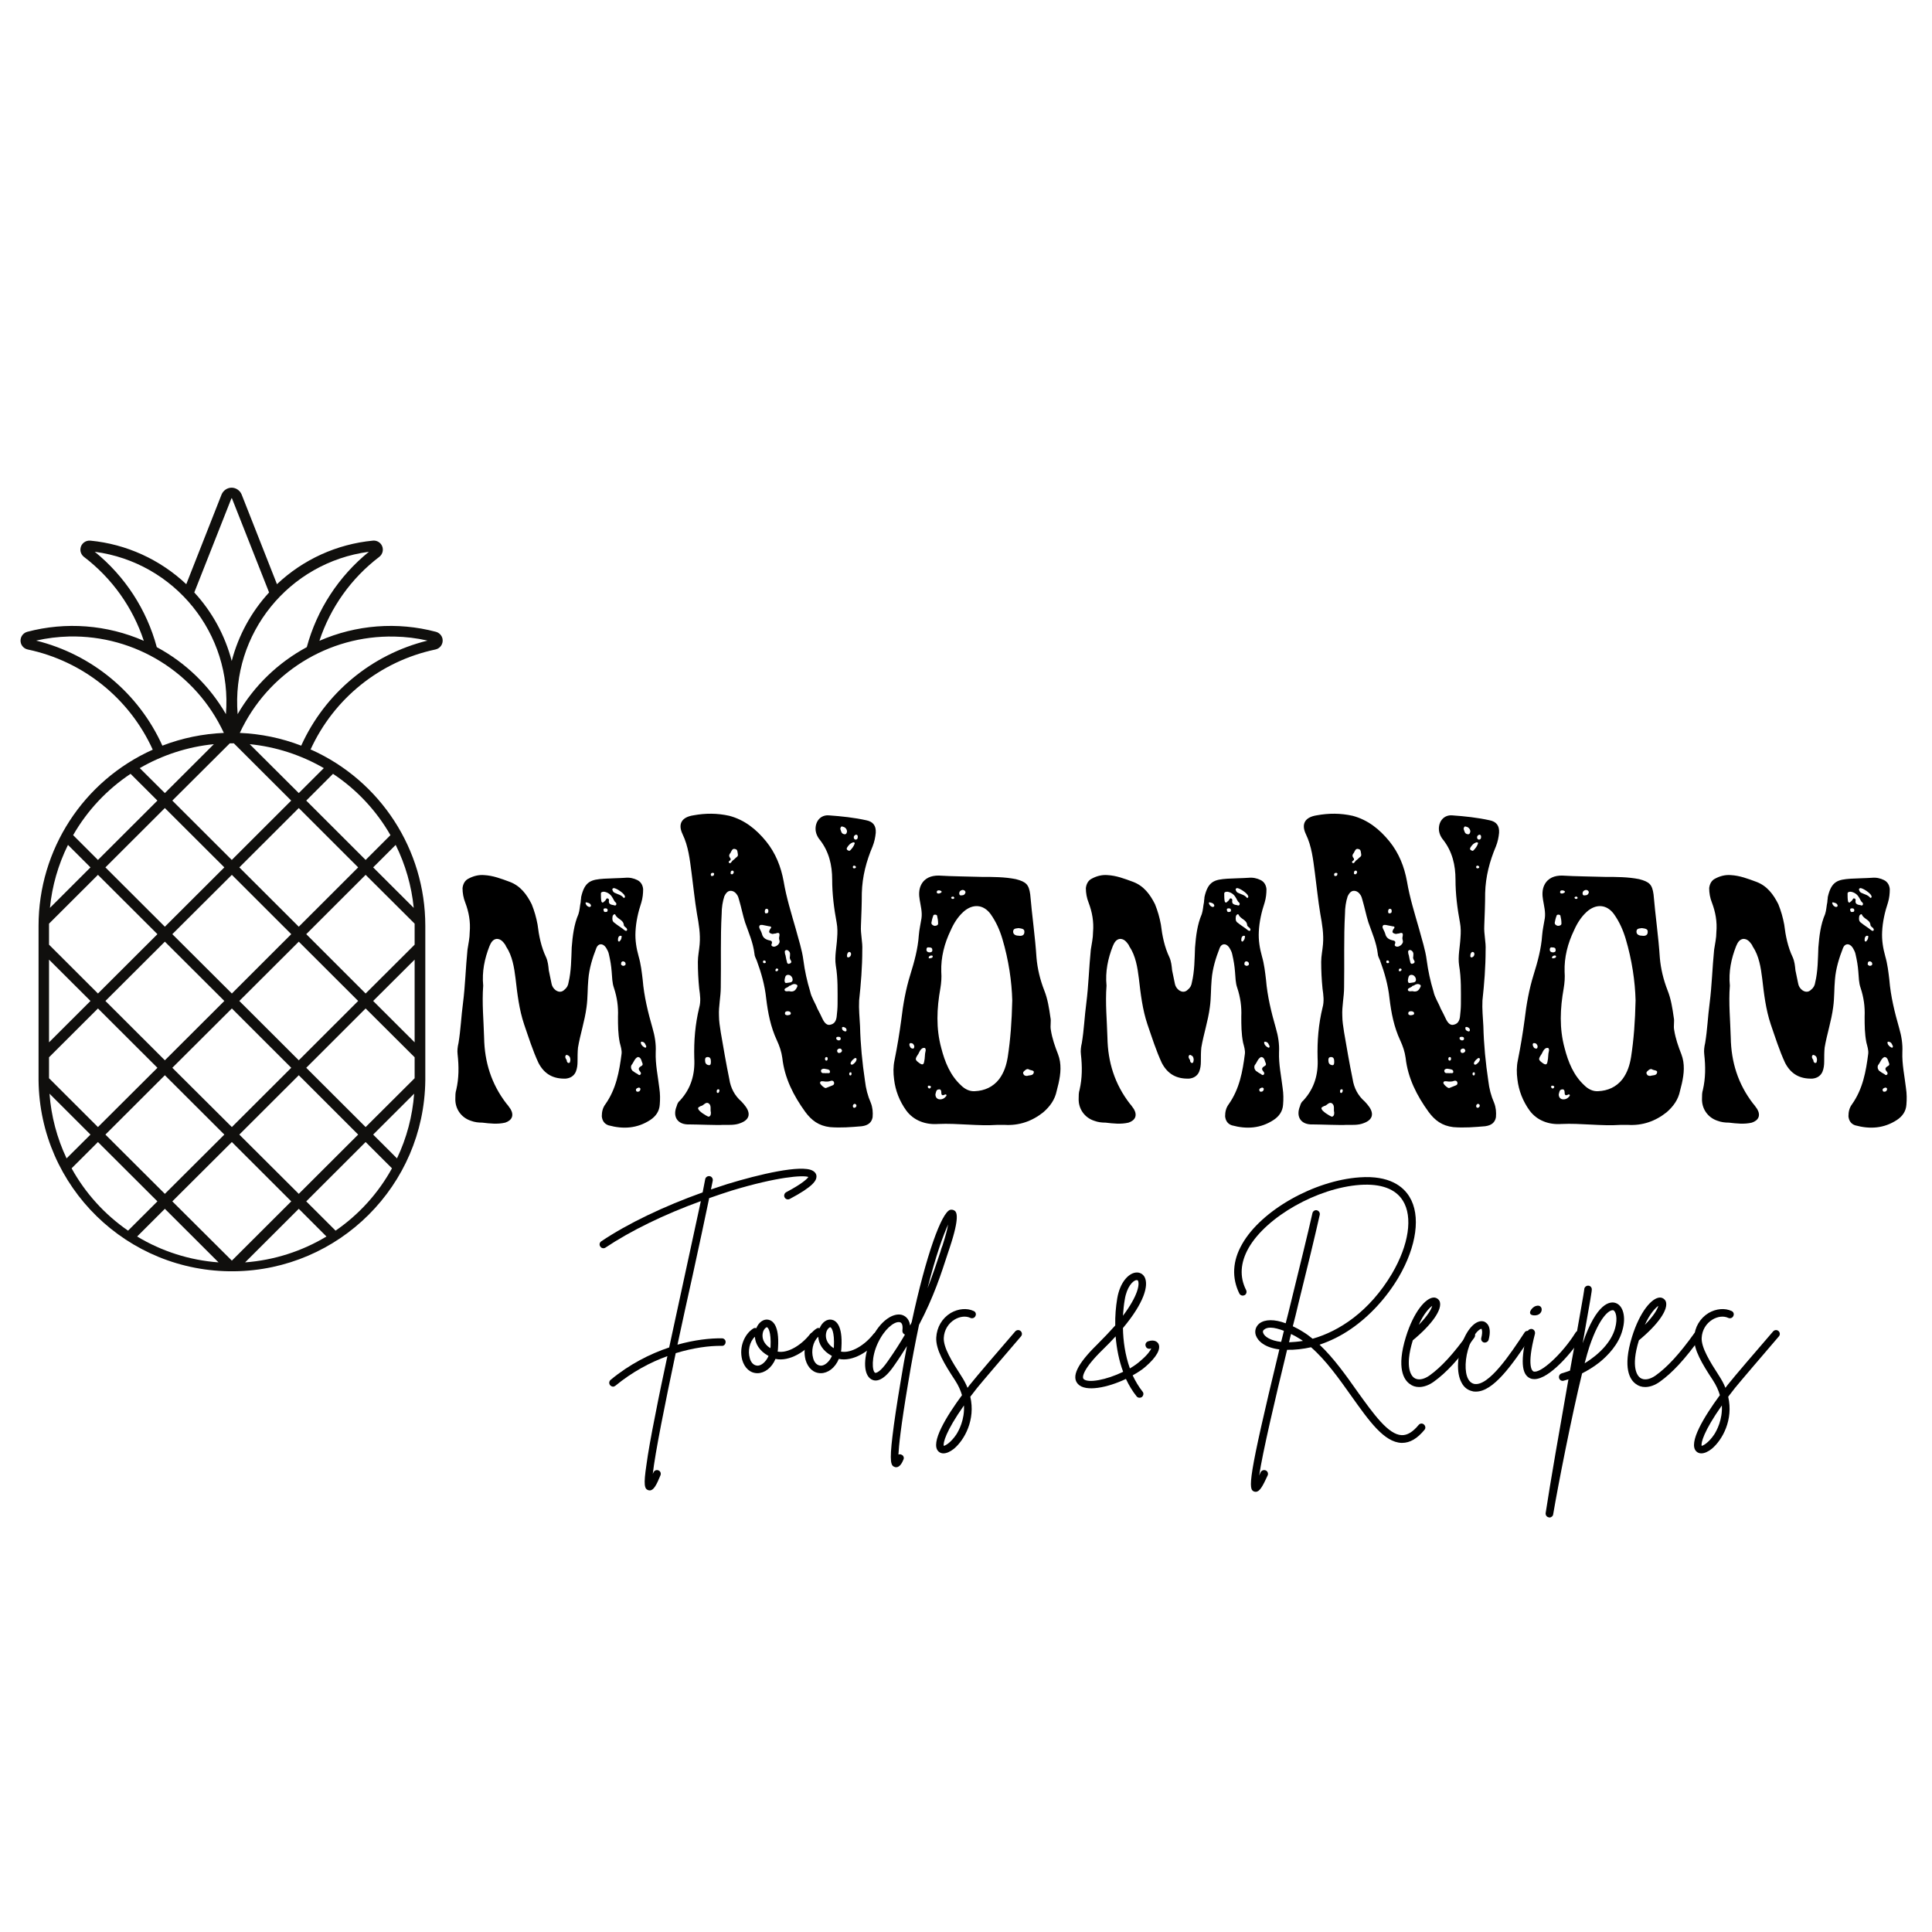 <?xml version="1.0" encoding="UTF-8"?>
<svg xmlns="http://www.w3.org/2000/svg" xmlns:xlink="http://www.w3.org/1999/xlink" width="375pt" height="375pt" viewBox="0 0 375 375" version="1.2">
<defs>
<g>
<symbol overflow="visible" id="glyph0-0">
<path style="stroke:none;" d="M 41.77 -7.238 C 41.508 -9.504 40.984 -11.859 41.07 -14.215 C 41.156 -15.781 40.895 -17.352 40.461 -18.836 C 39.586 -21.887 38.805 -25.027 38.543 -28.254 C 38.367 -29.734 38.191 -31.305 37.758 -32.785 C 37.32 -34.355 37.059 -35.926 37.145 -37.582 C 37.234 -39.5 37.668 -41.418 38.281 -43.25 C 38.543 -44.121 38.629 -44.992 38.629 -45.867 C 38.543 -46.652 38.191 -47.262 37.496 -47.609 C 36.797 -47.957 36.012 -48.133 35.141 -48.047 C 33.832 -47.957 32.438 -47.957 31.043 -47.871 C 28.602 -47.695 27.293 -47.434 26.594 -44.297 C 26.594 -43.949 26.508 -43.688 26.508 -43.336 C 26.332 -42.551 26.332 -41.77 26.07 -40.984 C 25.199 -38.977 24.938 -36.711 24.766 -34.531 C 24.676 -32.262 24.676 -29.91 24.152 -27.73 C 24.066 -27.117 23.805 -26.684 23.367 -26.332 C 22.848 -25.809 22.234 -25.809 21.625 -26.246 C 21.188 -26.594 20.926 -27.031 20.84 -27.555 C 20.664 -28.426 20.492 -29.211 20.316 -30.082 C 20.23 -30.957 20.145 -31.828 19.793 -32.613 C 18.836 -34.617 18.398 -36.797 18.137 -38.977 C 17.875 -40.371 17.527 -41.594 17.004 -42.902 C 16.043 -44.82 14.824 -46.477 12.73 -47.262 C 11.074 -47.871 9.504 -48.48 7.762 -48.57 C 6.715 -48.656 5.668 -48.395 4.707 -47.871 C 4.012 -47.523 3.664 -46.824 3.574 -46.039 C 3.574 -45.082 3.75 -44.121 4.098 -43.25 C 4.797 -41.418 5.145 -39.5 4.969 -37.496 C 4.969 -36.363 4.707 -35.227 4.535 -34.094 C 4.184 -30.605 4.098 -27.117 3.664 -23.719 C 3.312 -21.102 3.227 -18.574 2.789 -15.957 C 2.617 -15.258 2.527 -14.477 2.617 -13.777 C 2.879 -11.422 2.879 -9.156 2.355 -6.887 C 2.18 -6.367 2.18 -5.754 2.18 -5.23 C 2.094 -3.227 3.312 -1.48 5.23 -0.871 C 5.93 -0.609 6.629 -0.523 7.41 -0.523 C 8.895 -0.348 10.375 -0.176 11.859 -0.523 C 13.168 -0.961 13.602 -1.918 12.906 -3.141 C 12.645 -3.488 12.383 -3.926 12.121 -4.184 C 9.156 -8.023 7.848 -12.293 7.762 -17.004 C 7.672 -20.402 7.324 -23.719 7.586 -27.117 C 7.324 -29.82 7.848 -32.352 8.809 -34.793 C 9.07 -35.402 9.418 -36.102 10.203 -36.188 C 10.988 -36.188 11.422 -35.664 11.859 -35.055 C 11.945 -34.965 11.945 -34.793 12.035 -34.703 C 13.254 -32.875 13.602 -30.605 13.863 -28.512 C 14.215 -25.461 14.562 -22.496 15.52 -19.621 C 16.395 -17.09 17.18 -14.562 18.312 -12.121 C 19.445 -9.941 21.188 -8.98 23.629 -9.07 C 24.504 -9.156 25.199 -9.59 25.551 -10.375 C 25.809 -10.988 25.898 -11.684 25.898 -12.383 C 25.898 -13.254 25.898 -14.215 25.984 -15.086 C 26.422 -17.699 27.293 -20.23 27.641 -22.934 C 27.902 -24.766 27.816 -26.508 27.992 -28.34 C 28.164 -30.434 28.773 -32.438 29.559 -34.441 C 29.91 -35.316 30.781 -35.402 31.391 -34.531 C 31.652 -34.094 31.914 -33.66 32 -33.137 C 32.262 -32 32.438 -30.957 32.523 -29.82 C 32.613 -28.773 32.613 -27.641 32.961 -26.684 C 33.57 -24.852 33.832 -23.02 33.746 -21.102 C 33.746 -19.445 33.746 -17.789 34.094 -16.043 C 34.27 -15.348 34.531 -14.562 34.441 -13.863 C 34.008 -10.465 33.398 -7.062 31.305 -4.098 C 30.781 -3.402 30.605 -2.617 30.605 -1.742 C 30.695 -0.871 31.129 -0.262 31.914 0 C 34.793 0.785 37.496 0.609 40.023 -1.047 C 41.07 -1.742 41.77 -2.703 41.855 -4.012 C 41.941 -5.059 41.941 -6.105 41.77 -7.238 Z M 24.242 -12.121 C 23.98 -12.035 23.891 -12.293 23.805 -12.469 C 23.805 -12.555 23.805 -12.555 23.805 -12.645 C 23.629 -12.906 23.367 -13.254 23.629 -13.602 C 23.719 -13.691 23.891 -13.691 23.98 -13.602 C 24.414 -13.43 24.504 -13.078 24.504 -12.645 C 24.414 -12.469 24.504 -12.121 24.242 -12.121 Z M 28.164 -42.379 C 27.816 -42.465 27.555 -42.727 27.469 -43.074 C 27.379 -43.25 27.555 -43.336 27.73 -43.25 C 28.078 -43.164 28.426 -43.074 28.512 -42.641 C 28.512 -42.465 28.34 -42.379 28.164 -42.379 Z M 32.875 -46.039 C 33.309 -46.129 34.879 -45.082 35.055 -44.559 C 35.055 -44.559 35.055 -44.473 35.141 -44.383 C 35.055 -44.383 35.055 -44.211 35.055 -44.211 C 34.965 -44.121 34.793 -44.121 34.793 -44.211 C 34.355 -44.73 33.746 -44.82 33.223 -45.082 C 32.961 -45.168 32.785 -45.344 32.699 -45.605 C 32.613 -45.777 32.613 -45.953 32.875 -46.039 Z M 31.391 -41.418 C 31.129 -41.332 30.957 -41.508 30.957 -41.77 C 30.867 -42.027 31.043 -42.117 31.305 -42.117 C 31.566 -42.117 31.738 -42.027 31.738 -41.77 C 31.738 -41.508 31.652 -41.418 31.391 -41.418 Z M 32 -43.688 C 32 -43.859 31.914 -44.035 31.738 -44.035 C 31.566 -44.121 31.477 -43.949 31.391 -43.773 C 31.305 -43.688 31.215 -43.512 31.043 -43.426 C 30.867 -43.164 30.605 -43.164 30.52 -43.512 C 30.434 -43.949 30.434 -44.473 30.434 -44.992 C 30.434 -45.254 30.695 -45.344 31.043 -45.344 C 31.652 -45.254 32.262 -44.906 32.613 -44.297 C 32.875 -43.949 32.961 -43.512 33.309 -43.25 C 33.398 -43.164 33.484 -42.988 33.398 -42.812 C 33.309 -42.641 33.137 -42.641 32.961 -42.727 C 32.438 -42.812 31.828 -42.902 32 -43.688 Z M 34.008 -35.664 C 33.746 -35.664 33.746 -35.84 33.746 -36.012 C 33.746 -36.363 33.832 -36.711 34.18 -36.797 C 34.441 -36.797 34.531 -36.711 34.441 -36.535 C 34.441 -36.188 34.27 -35.926 34.008 -35.664 Z M 34.703 -30.957 C 34.531 -31.043 34.27 -31.129 34.355 -31.391 C 34.355 -31.738 34.531 -31.828 34.793 -31.828 C 35.055 -31.738 35.227 -31.652 35.227 -31.305 C 35.227 -31.043 34.965 -30.957 34.703 -30.957 Z M 35.488 -37.844 C 35.402 -37.668 35.227 -37.758 35.055 -37.844 C 34.441 -38.367 33.66 -38.805 33.047 -39.324 C 32.613 -39.586 32.613 -40.109 32.699 -40.547 C 32.699 -40.723 32.875 -40.895 33.047 -40.984 C 33.137 -40.984 33.223 -40.895 33.223 -40.895 C 33.57 -40.023 34.793 -39.938 34.879 -38.891 C 34.879 -38.629 35.227 -38.453 35.402 -38.281 C 35.488 -38.105 35.578 -38.02 35.488 -37.844 Z M 37.668 -6.539 C 37.406 -6.453 37.234 -6.629 37.234 -6.887 C 37.234 -7.148 37.496 -7.238 37.758 -7.324 C 37.93 -7.324 38.105 -7.238 38.105 -7.062 C 38.105 -6.801 37.93 -6.539 37.668 -6.539 Z M 38.281 -11.512 C 37.668 -11.16 37.668 -10.898 38.02 -10.465 C 38.191 -10.289 38.281 -10.027 38.105 -9.852 C 37.93 -9.68 37.758 -9.766 37.582 -9.941 C 37.234 -10.113 36.973 -10.289 36.621 -10.551 C 36.621 -10.551 36.535 -10.551 36.535 -10.637 C 36.273 -10.898 36.188 -11.336 36.363 -11.684 C 36.797 -12.207 36.973 -12.992 37.582 -13.254 C 38.02 -13.254 38.191 -12.906 38.281 -12.645 C 38.367 -12.207 38.805 -11.773 38.281 -11.512 Z M 38.977 -15.086 C 38.629 -15.258 38.281 -15.52 38.191 -15.957 C 38.105 -16.133 38.281 -16.305 38.453 -16.219 C 38.977 -16.133 39.066 -15.695 39.238 -15.348 C 39.238 -15.172 39.152 -14.996 38.977 -15.086 Z M 38.977 -15.086 "/>
</symbol>
<symbol overflow="visible" id="glyph0-1">
<path style="stroke:none;" d="M 39.5 -54.148 C 39.848 -55.023 40.023 -55.895 40.109 -56.766 C 40.199 -58.16 39.586 -58.945 38.281 -59.207 C 35.926 -59.73 33.484 -59.992 30.957 -60.168 C 29.473 -60.254 28.426 -59.121 28.426 -57.551 C 28.426 -56.766 28.773 -55.98 29.297 -55.371 C 31.043 -53.102 31.652 -50.488 31.652 -47.695 C 31.652 -44.906 32 -42.117 32.523 -39.324 C 32.699 -38.367 32.699 -37.406 32.613 -36.363 C 32.523 -34.617 32.09 -32.785 32.352 -31.043 C 32.785 -28.512 32.699 -25.984 32.699 -23.543 C 32.699 -22.758 32.613 -21.887 32.523 -21.102 C 32.438 -20.402 32.176 -19.707 31.305 -19.531 C 30.695 -19.359 30.172 -19.793 29.734 -20.754 C 29.473 -21.363 29.125 -21.973 28.773 -22.672 C 28.34 -23.805 27.641 -24.766 27.379 -25.984 C 26.77 -27.992 26.332 -29.996 26.07 -32 C 25.809 -34.094 25.113 -36.102 24.59 -38.105 C 23.719 -41.156 22.758 -44.211 22.234 -47.348 C 21.711 -50.227 20.664 -52.84 18.836 -55.109 C 16.918 -57.465 14.648 -59.293 11.684 -60.078 C 9.332 -60.602 7.062 -60.602 4.707 -60.168 C 2.441 -59.816 1.656 -58.508 2.617 -56.504 C 3.75 -54.148 4.012 -51.621 4.359 -49.004 C 4.707 -46.391 4.969 -43.688 5.406 -41.07 C 5.754 -39.152 6.105 -37.145 5.93 -35.141 C 5.844 -34.008 5.582 -32.875 5.582 -31.738 C 5.582 -29.996 5.668 -28.254 5.844 -26.508 C 6.016 -25.289 6.191 -24.066 5.844 -22.848 C 5.059 -19.621 4.797 -16.395 4.883 -13.078 C 5.059 -9.941 4.273 -7.148 2.094 -4.797 C 1.742 -4.535 1.57 -4.098 1.48 -3.75 C 0.609 -1.656 1.656 -0.086 3.926 -0.176 C 5.32 -0.176 9.68 0 10.375 -0.086 C 11.598 -0.086 12.816 0 13.863 -0.438 C 15.52 -1.047 15.871 -2.18 14.91 -3.574 C 14.648 -3.926 14.387 -4.273 14.039 -4.621 C 12.73 -5.754 11.945 -7.238 11.684 -8.98 C 11.074 -11.945 10.551 -14.996 10.027 -18.051 C 9.852 -19.184 9.68 -20.23 9.68 -21.277 C 9.59 -23.105 10.027 -24.938 10.027 -26.77 C 10.113 -31.566 9.941 -36.363 10.203 -41.07 C 10.203 -42.203 10.375 -43.426 10.727 -44.473 C 10.988 -44.992 11.336 -45.516 11.945 -45.516 C 12.555 -45.516 12.992 -45.082 13.254 -44.645 C 13.43 -44.383 13.516 -43.949 13.602 -43.688 C 14.039 -42.203 14.301 -40.809 14.738 -39.414 C 15.434 -37.406 16.305 -35.488 16.566 -33.309 C 16.566 -32.875 16.828 -32.438 17.004 -32 C 17.875 -29.648 18.574 -27.207 18.836 -24.676 C 19.184 -21.801 19.707 -19.098 20.926 -16.48 C 21.449 -15.348 21.801 -14.301 21.973 -13.078 C 22.41 -9.156 24.152 -5.754 26.422 -2.617 C 27.641 -0.961 29.035 0.086 31.215 0.348 C 33.309 0.523 35.402 0.348 37.406 0.176 C 38.715 0 39.324 -0.609 39.5 -1.57 C 39.586 -2.527 39.5 -3.488 39.152 -4.359 C 38.543 -5.754 38.191 -7.148 38.02 -8.633 C 37.496 -12.121 37.145 -15.695 37.059 -19.27 C 36.973 -20.926 36.797 -22.586 36.883 -24.242 C 37.234 -27.469 37.496 -30.781 37.496 -34.008 C 37.582 -35.578 37.145 -37.145 37.234 -38.715 C 37.32 -40.895 37.406 -42.988 37.406 -45.082 C 37.496 -48.309 38.281 -51.273 39.5 -54.148 Z M 7.848 -1.742 C 7.586 -1.57 7.41 -1.832 7.148 -1.918 C 6.715 -2.18 6.277 -2.441 5.844 -2.879 C 5.492 -3.312 5.582 -3.488 6.016 -3.664 C 6.105 -3.75 6.105 -3.75 6.191 -3.75 C 6.715 -3.836 7.062 -4.621 7.672 -4.273 C 8.285 -3.836 7.934 -3.051 8.109 -2.527 C 8.109 -2.18 8.109 -1.918 7.848 -1.742 Z M 7.672 -11.684 C 7.148 -11.773 6.977 -12.121 6.977 -12.645 C 6.977 -12.992 7.062 -13.254 7.5 -13.254 C 8.023 -13.254 8.109 -12.816 8.109 -12.383 C 8.109 -12.035 8.109 -11.598 7.672 -11.684 Z M 8.371 -48.395 C 8.195 -48.395 8.109 -48.395 8.109 -48.57 C 8.023 -48.832 8.195 -49.004 8.457 -49.004 C 8.633 -49.004 8.809 -48.918 8.719 -48.742 C 8.719 -48.57 8.633 -48.395 8.371 -48.395 Z M 9.766 -6.801 C 9.766 -6.539 9.68 -6.367 9.504 -6.277 C 9.332 -6.277 9.242 -6.367 9.242 -6.539 C 9.242 -6.715 9.242 -6.977 9.504 -6.977 C 9.68 -7.062 9.766 -6.887 9.766 -6.801 Z M 12.121 -48.742 C 11.945 -48.742 11.945 -48.832 11.945 -49.004 C 11.945 -49.266 12.035 -49.441 12.293 -49.441 C 12.469 -49.441 12.555 -49.266 12.555 -49.094 C 12.469 -48.918 12.383 -48.656 12.121 -48.742 Z M 12.992 -51.969 C 12.816 -51.797 12.555 -51.535 12.293 -51.359 C 12.121 -51.184 11.945 -50.75 11.684 -50.922 C 11.336 -51.184 11.859 -51.359 11.945 -51.535 C 11.945 -51.707 11.945 -51.797 11.859 -51.883 C 11.512 -52.32 11.684 -52.582 11.945 -52.93 C 12.121 -53.277 12.293 -53.801 12.816 -53.625 C 13.34 -53.539 13.254 -53.016 13.34 -52.668 C 13.43 -52.32 13.254 -52.145 12.992 -51.969 Z M 18.922 -42.027 C 19.184 -42.027 19.27 -41.855 19.27 -41.594 C 19.27 -41.332 19.184 -41.156 18.922 -41.156 C 18.66 -41.07 18.574 -41.246 18.574 -41.508 C 18.574 -41.77 18.66 -42.027 18.922 -42.027 Z M 18.484 -31.477 C 18.312 -31.477 18.223 -31.566 18.223 -31.738 C 18.223 -31.914 18.312 -32 18.398 -32 C 18.66 -32 18.746 -31.914 18.746 -31.738 C 18.836 -31.566 18.66 -31.477 18.484 -31.477 Z M 20.84 -29.91 C 20.664 -29.91 20.578 -29.996 20.664 -30.172 C 20.664 -30.344 20.754 -30.434 20.926 -30.434 C 21.102 -30.434 21.188 -30.344 21.188 -30.172 C 21.102 -29.996 21.016 -29.91 20.84 -29.91 Z M 20.145 -34.703 C 19.883 -34.793 19.793 -34.965 19.883 -35.141 C 20.145 -35.75 19.793 -35.84 19.359 -35.926 C 18.66 -36.102 18.223 -36.449 18.051 -37.059 C 17.961 -37.406 17.789 -37.758 17.613 -38.105 C 17.527 -38.281 17.441 -38.453 17.527 -38.715 C 17.699 -38.977 17.875 -38.891 18.137 -38.891 C 18.574 -38.805 19.008 -38.715 19.445 -38.629 C 19.793 -38.629 19.969 -38.453 19.621 -38.105 C 19.27 -37.496 19.359 -37.32 20.055 -37.145 C 20.23 -37.145 20.402 -37.234 20.664 -37.234 C 21.363 -37.496 21.539 -37.32 21.363 -36.535 C 21.277 -36.188 21.449 -35.926 21.449 -35.664 C 21.449 -35.141 20.664 -34.531 20.145 -34.703 Z M 22.672 -34.008 C 22.934 -34.094 23.195 -33.918 23.367 -33.66 C 23.543 -33.398 23.457 -33.137 23.457 -32.785 C 23.367 -32.523 23.457 -32.262 23.629 -32 C 23.805 -31.738 23.719 -31.477 23.367 -31.391 C 23.02 -31.215 22.848 -31.566 22.848 -31.828 C 22.672 -32.352 22.672 -32.875 22.496 -33.309 C 22.496 -33.57 22.324 -33.832 22.672 -34.008 Z M 23.105 -29.211 C 23.629 -29.211 23.98 -28.688 23.98 -28.254 C 23.98 -27.641 23.281 -27.73 22.848 -27.641 C 22.496 -27.555 22.41 -27.816 22.41 -28.164 C 22.496 -28.602 22.496 -29.211 23.105 -29.211 Z M 23.02 -21.363 C 22.758 -21.363 22.41 -21.449 22.496 -21.801 C 22.496 -22.062 22.758 -22.148 23.02 -22.148 C 23.281 -22.148 23.543 -22.062 23.629 -21.801 C 23.629 -21.363 23.281 -21.449 23.02 -21.363 Z M 24.852 -26.855 C 24.59 -26.332 24.328 -25.898 23.543 -25.984 C 23.195 -26.16 22.586 -25.809 22.41 -26.246 C 22.324 -26.684 23.02 -26.684 23.281 -27.031 C 23.367 -27.117 23.457 -27.117 23.543 -27.117 C 23.891 -27.379 24.328 -27.555 24.766 -27.293 C 24.938 -27.207 24.938 -27.031 24.852 -26.855 Z M 33.66 -57.988 C 34.094 -57.898 34.441 -57.637 34.531 -57.113 C 34.531 -56.766 34.355 -56.418 34.008 -56.504 C 33.398 -56.59 33.398 -57.113 33.223 -57.551 C 33.309 -57.812 33.309 -58.074 33.66 -57.988 Z M 30.52 -13.254 C 30.781 -13.254 30.781 -13.078 30.781 -12.906 C 30.781 -12.73 30.695 -12.555 30.52 -12.555 C 30.344 -12.555 30.258 -12.73 30.258 -12.906 C 30.258 -13.078 30.344 -13.254 30.52 -13.254 Z M 30.082 -10.988 C 30.52 -10.898 31.215 -10.898 31.215 -10.465 C 31.305 -9.941 30.695 -10.203 30.434 -10.113 C 30.082 -10.203 29.559 -9.941 29.473 -10.551 C 29.473 -10.898 29.82 -10.988 30.082 -10.988 Z M 31.738 -7.762 C 31.305 -7.586 30.867 -7.41 30.434 -7.238 C 30.172 -7.148 29.211 -8.023 29.297 -8.285 C 29.387 -8.633 29.648 -8.547 29.91 -8.547 C 30.434 -8.457 30.957 -8.457 31.391 -8.633 C 31.652 -8.719 31.914 -8.633 32 -8.371 C 32.09 -8.109 32 -7.848 31.738 -7.762 Z M 32.438 -16.918 C 32.438 -17.18 32.699 -17.18 32.875 -17.18 C 33.137 -17.18 33.309 -17.09 33.309 -16.828 C 33.309 -16.566 33.137 -16.48 32.875 -16.48 C 32.613 -16.566 32.438 -16.656 32.438 -16.918 Z M 32.961 -14.039 C 32.785 -14.039 32.613 -14.215 32.613 -14.477 C 32.613 -14.738 32.875 -14.91 33.137 -14.91 C 33.398 -14.91 33.484 -14.738 33.57 -14.477 C 33.484 -14.215 33.309 -14.039 32.961 -14.039 Z M 34.18 -18.223 C 33.832 -18.312 33.57 -18.484 33.57 -18.836 C 33.484 -19.008 33.66 -19.098 33.832 -19.098 C 34.18 -19.008 34.441 -18.836 34.441 -18.484 C 34.441 -18.312 34.355 -18.223 34.18 -18.223 Z M 34.531 -53.887 C 34.793 -54.324 35.141 -54.762 35.75 -54.934 C 35.926 -54.934 36.102 -54.848 36.012 -54.672 C 35.84 -54.148 35.488 -53.715 35.141 -53.363 C 35.055 -53.277 34.965 -53.277 34.965 -53.277 C 34.617 -53.363 34.355 -53.539 34.531 -53.887 Z M 36.273 -50.137 C 36.273 -49.965 36.102 -49.879 35.926 -49.879 C 35.75 -49.879 35.664 -49.965 35.664 -50.137 C 35.664 -50.312 35.75 -50.398 35.926 -50.398 C 36.102 -50.398 36.188 -50.312 36.273 -50.137 Z M 34.531 -32.875 C 34.531 -33.223 34.617 -33.484 34.879 -33.66 C 35.227 -33.66 35.316 -33.484 35.316 -33.223 C 35.316 -32.961 35.141 -32.699 34.879 -32.613 C 34.617 -32.523 34.531 -32.699 34.531 -32.875 Z M 35.227 -9.68 C 34.965 -9.68 34.965 -9.852 34.965 -10.027 C 34.965 -10.203 35.055 -10.289 35.227 -10.289 C 35.402 -10.289 35.402 -10.203 35.402 -10.027 C 35.402 -9.852 35.402 -9.766 35.227 -9.68 Z M 35.926 -3.402 C 35.75 -3.402 35.664 -3.574 35.664 -3.75 C 35.664 -4.012 35.84 -4.098 36.012 -4.184 C 36.273 -4.098 36.363 -4.012 36.363 -3.75 C 36.273 -3.574 36.188 -3.402 35.926 -3.402 Z M 36.363 -12.73 C 36.363 -12.383 35.75 -11.773 35.488 -11.773 C 35.316 -11.773 35.227 -11.859 35.227 -12.035 C 35.227 -12.383 35.926 -13.078 36.188 -13.078 C 36.363 -12.992 36.449 -12.906 36.363 -12.73 Z M 36.188 -55.457 C 36.012 -55.457 35.84 -55.633 35.84 -55.895 C 35.84 -56.156 36.012 -56.328 36.273 -56.418 C 36.535 -56.418 36.621 -56.242 36.621 -55.98 C 36.621 -55.719 36.535 -55.457 36.188 -55.457 Z M 36.188 -55.457 "/>
</symbol>
<symbol overflow="visible" id="glyph0-2">
<path style="stroke:none;" d="M 33.398 -13.777 C 32.785 -15.348 32.262 -16.828 32 -18.484 C 31.828 -19.359 32.09 -20.145 31.914 -20.926 C 31.652 -22.758 31.391 -24.504 30.695 -26.246 C 29.91 -28.254 29.387 -30.434 29.211 -32.523 C 28.949 -36.621 28.34 -40.723 27.992 -44.82 C 27.73 -46.738 27.207 -47.262 25.199 -47.785 C 23.02 -48.219 20.754 -48.219 18.574 -48.219 C 15.781 -48.309 12.992 -48.309 10.203 -48.48 C 8.809 -48.48 7.5 -48.047 6.801 -46.652 C 6.367 -45.777 6.367 -44.73 6.539 -43.773 C 6.715 -42.641 7.062 -41.418 6.887 -40.199 C 6.715 -39.066 6.453 -38.02 6.367 -36.883 C 6.191 -34.27 5.492 -31.738 4.707 -29.211 C 3.836 -26.422 3.312 -23.457 2.965 -20.492 C 2.617 -17.875 2.18 -15.258 1.656 -12.645 C 1.395 -11.422 1.395 -10.203 1.57 -8.895 C 1.832 -6.715 2.617 -4.707 3.926 -2.879 C 5.406 -0.871 7.762 -0.086 10.113 -0.262 C 13.953 -0.438 17.789 0.176 21.625 -0.086 C 22.062 -0.086 22.496 -0.086 23.02 -0.086 C 25.809 0.086 28.34 -0.785 30.52 -2.527 C 31.828 -3.664 32.785 -4.969 33.137 -6.715 C 33.223 -7.148 33.398 -7.672 33.484 -8.109 C 33.918 -10.027 34.094 -11.945 33.398 -13.777 Z M 14.824 -45.691 C 15.086 -45.691 15.348 -45.605 15.434 -45.254 C 15.348 -44.82 15.086 -44.645 14.738 -44.645 C 14.387 -44.559 14.215 -44.73 14.215 -44.992 C 14.215 -45.43 14.477 -45.605 14.824 -45.691 Z M 12.906 -44.383 C 13.078 -44.473 13.168 -44.297 13.254 -44.211 C 13.254 -44.035 13.168 -43.949 12.992 -43.949 C 12.816 -43.949 12.73 -43.949 12.645 -44.211 C 12.645 -44.297 12.816 -44.383 12.906 -44.383 Z M 10.289 -45.605 C 10.465 -45.605 10.727 -45.516 10.812 -45.344 C 10.727 -45.082 10.465 -45.082 10.289 -44.992 C 10.113 -44.992 9.852 -44.992 9.852 -45.254 C 9.852 -45.605 10.113 -45.605 10.289 -45.605 Z M 5.145 -14.91 C 4.797 -14.91 4.621 -15.258 4.535 -15.609 C 4.535 -15.871 4.621 -15.957 4.797 -15.957 C 5.23 -15.957 5.406 -15.695 5.492 -15.348 C 5.492 -15.086 5.406 -14.824 5.145 -14.91 Z M 7.672 -14.387 C 7.5 -13.777 7.586 -13.078 7.41 -12.383 C 7.324 -11.773 7.062 -11.684 6.539 -12.035 C 5.582 -12.73 5.582 -12.816 6.277 -13.863 C 6.453 -14.215 6.629 -14.648 6.977 -14.91 C 7.148 -14.996 7.324 -15.086 7.586 -14.996 C 7.672 -14.824 7.762 -14.648 7.672 -14.387 Z M 7.848 -34.094 C 7.848 -34.441 8.023 -34.617 8.371 -34.531 C 8.719 -34.531 8.98 -34.441 8.98 -34.094 C 9.07 -33.66 8.719 -33.57 8.457 -33.57 C 8.109 -33.57 7.848 -33.746 7.848 -34.094 Z M 8.371 -7.148 C 8.195 -7.238 8.109 -7.324 8.109 -7.5 C 8.109 -7.672 8.285 -7.762 8.457 -7.672 C 8.633 -7.672 8.719 -7.586 8.719 -7.41 C 8.633 -7.238 8.547 -7.148 8.371 -7.148 Z M 8.547 -32.438 C 8.457 -32.352 8.285 -32.438 8.285 -32.523 C 8.285 -32.875 8.547 -32.875 8.719 -32.961 C 8.895 -32.961 9.07 -32.961 9.07 -32.785 C 9.07 -32.523 8.809 -32.438 8.547 -32.438 Z M 8.809 -39.324 C 8.895 -39.762 8.98 -40.199 9.156 -40.633 C 9.156 -40.809 9.332 -40.895 9.504 -40.895 C 9.766 -40.895 9.941 -40.809 9.941 -40.547 C 10.027 -40.199 10.113 -39.762 10.113 -39.152 C 10.113 -38.891 9.852 -38.715 9.418 -38.715 C 9.07 -38.805 8.809 -38.977 8.809 -39.324 Z M 11.684 -5.668 C 11.336 -5.23 10.898 -4.969 10.289 -5.059 C 9.852 -5.145 9.59 -5.492 9.59 -6.016 C 9.68 -6.277 9.68 -6.539 9.852 -6.801 C 10.027 -6.977 10.203 -6.977 10.465 -6.977 C 10.637 -6.887 10.727 -6.715 10.727 -6.453 C 10.727 -6.016 10.812 -5.668 11.336 -5.93 C 11.598 -6.105 11.859 -5.93 11.684 -5.668 Z M 23.629 -13.254 C 23.367 -11.684 22.934 -10.289 21.973 -8.98 C 20.754 -7.41 19.098 -6.715 17.266 -6.629 C 16.219 -6.539 15.258 -7.062 14.562 -7.762 C 12.469 -9.68 11.422 -12.293 10.727 -14.996 C 9.68 -18.836 9.852 -22.672 10.551 -26.594 C 10.727 -27.641 10.812 -28.688 10.727 -29.82 C 10.637 -32.613 11.336 -35.316 12.555 -37.844 C 13.168 -39.238 13.953 -40.461 14.996 -41.418 C 16.828 -43.074 18.922 -42.902 20.316 -40.984 C 21.363 -39.5 22.062 -37.93 22.586 -36.188 C 23.805 -32.09 24.414 -27.902 24.504 -24.242 C 24.414 -20.145 24.152 -16.656 23.629 -13.254 Z M 25.809 -36.797 C 25.289 -36.797 24.676 -36.973 24.676 -37.582 C 24.676 -38.281 25.289 -38.191 25.723 -38.281 C 26.246 -38.191 26.945 -38.191 26.855 -37.496 C 26.855 -36.883 26.332 -36.711 25.809 -36.797 Z M 27.379 -9.59 C 27.031 -9.59 26.77 -9.68 26.684 -9.941 C 26.508 -10.203 26.684 -10.465 26.945 -10.637 C 27.117 -10.812 27.379 -10.988 27.641 -10.898 C 27.992 -10.637 28.773 -10.727 28.688 -10.289 C 28.602 -9.59 27.816 -9.766 27.379 -9.59 Z M 27.379 -9.59 "/>
</symbol>
<symbol overflow="visible" id="glyph1-0">
<path style="stroke:none;" d="M 43.234 -39.93 C 41.043 -41.121 32.938 -39.238 26.672 -37.316 C 25.594 -36.973 24.559 -36.625 23.52 -36.277 C 23.637 -36.895 23.75 -37.469 23.867 -37.969 C 23.941 -38.395 23.672 -38.777 23.289 -38.855 C 22.867 -38.93 22.48 -38.66 22.406 -38.277 C 22.25 -37.508 22.098 -36.664 21.906 -35.703 C 14.375 -33.012 7.379 -29.668 2.23 -26.211 C 1.883 -25.98 1.805 -25.52 2.035 -25.211 C 2.152 -24.98 2.422 -24.863 2.652 -24.863 C 2.766 -24.863 2.922 -24.902 3.035 -24.98 C 7.918 -28.246 14.449 -31.438 21.559 -34.012 C 20.754 -30.246 19.676 -25.363 18.523 -19.984 C 17.523 -15.371 16.449 -10.414 15.41 -5.609 C 11.645 -4.344 7.688 -2.344 4.035 0.691 C 3.727 0.961 3.688 1.422 3.957 1.73 C 4.113 1.883 4.305 2 4.535 2 C 4.688 2 4.844 1.922 4.996 1.805 C 8.223 -0.844 11.723 -2.73 15.066 -3.922 C 14.219 0.039 13.414 3.844 12.758 7.262 C 11.875 11.645 11.301 14.91 10.992 17.219 C 10.414 21.059 10.605 21.867 11.375 22.098 C 11.453 22.137 11.566 22.137 11.645 22.137 C 12.375 22.137 12.914 21.176 13.719 19.215 C 13.875 18.832 13.719 18.41 13.336 18.254 C 12.953 18.102 12.527 18.254 12.375 18.641 C 12.297 18.754 12.258 18.871 12.223 18.984 C 12.684 14.836 14.605 5.305 16.68 -4.496 C 20.062 -5.535 23.211 -5.957 25.633 -5.918 C 26.02 -5.879 26.363 -6.227 26.363 -6.648 C 26.402 -7.031 26.055 -7.379 25.672 -7.379 C 23.328 -7.418 20.293 -7.07 17.023 -6.148 C 18.023 -10.836 19.062 -15.527 19.984 -19.676 C 21.254 -25.48 22.367 -30.707 23.176 -34.59 C 24.598 -35.086 26.055 -35.586 27.516 -36.047 C 36.395 -38.738 41.391 -39.086 42.43 -38.699 C 42.234 -38.395 41.391 -37.469 38.125 -35.742 C 37.777 -35.551 37.625 -35.086 37.816 -34.742 C 38.008 -34.359 38.469 -34.242 38.816 -34.434 C 43.391 -36.855 44.004 -38.008 44.004 -38.816 C 44.004 -39.086 43.887 -39.586 43.234 -39.93 Z M 43.234 -39.93 "/>
</symbol>
<symbol overflow="visible" id="glyph1-1">
<path style="stroke:none;" d="M 13.914 -8.34 C 13.566 -8.609 13.105 -8.531 12.875 -8.223 C 11.262 -6.148 8.609 -4.418 6.57 -4.805 C 6.609 -5.074 6.648 -5.344 6.648 -5.609 C 6.918 -9.953 5.574 -10.836 4.766 -10.992 C 3.844 -11.184 2.883 -10.492 2.422 -9.34 C 2.23 -9.414 2 -9.414 1.805 -9.262 C 0.27 -8.301 -1 -5.84 -0.309 -3.191 C 0.152 -1.613 1.23 -0.613 2.652 -0.613 C 3.996 -0.613 5.418 -1.613 6.148 -3.383 C 8.84 -2.805 12.066 -4.805 14.027 -7.301 C 14.297 -7.648 14.219 -8.109 13.914 -8.34 Z M 2.691 -2.074 C 2.652 -2.074 2.652 -2.074 2.652 -2.074 C 1.691 -2.113 1.27 -3.035 1.152 -3.574 C 0.77 -4.879 1.074 -6.688 2.152 -7.688 C 2.23 -6.379 2.961 -4.957 4.805 -3.957 C 4.266 -2.73 3.344 -2.074 2.691 -2.074 Z M 5.188 -5.688 C 5.148 -5.609 5.148 -5.535 5.148 -5.457 C 3.688 -6.418 3.457 -7.648 3.727 -8.609 C 3.922 -9.223 4.305 -9.531 4.496 -9.531 C 4.688 -9.492 5.344 -8.762 5.188 -5.688 Z M 5.188 -5.688 "/>
</symbol>
<symbol overflow="visible" id="glyph1-2">
<path style="stroke:none;" d="M 16.41 -32.09 C 16.141 -32.32 15.797 -32.398 15.449 -32.32 C 13.797 -31.781 10.836 -23.75 7.992 -10.531 C 7.918 -10.301 7.801 -10.109 7.688 -9.875 C 7.492 -11.375 6.496 -11.797 6.148 -11.914 C 4.496 -12.414 1.883 -10.914 0.078 -7.07 C -1.309 -4.188 -1.574 -0.422 0.152 0.578 C 1 1.074 2.461 1 4.574 -2.074 C 5.496 -3.383 6.305 -4.648 7.07 -5.879 C 6.648 -3.688 6.227 -1.383 5.84 1.039 C 5.113 5.344 4.574 8.953 4.266 11.566 C 3.652 16.68 3.957 17.371 4.727 17.602 C 4.805 17.641 4.918 17.641 4.996 17.641 C 5.688 17.641 6.148 16.758 6.379 16.18 C 6.57 15.832 6.418 15.371 6.035 15.219 C 5.84 15.105 5.609 15.105 5.418 15.18 C 5.496 13.527 5.879 9.762 7.301 1.309 C 7.992 -2.922 8.723 -6.688 9.414 -9.992 C 12.297 -15.449 13.758 -20.062 14.949 -23.711 C 15.105 -24.172 15.258 -24.598 15.371 -24.98 C 17.41 -31.09 16.641 -31.82 16.41 -32.09 Z M 3.344 -2.922 C 1.883 -0.809 1.074 -0.613 0.883 -0.691 C 0.309 -1.039 0.117 -3.688 1.422 -6.457 C 2.73 -9.223 4.496 -10.531 5.457 -10.531 C 5.574 -10.531 5.648 -10.531 5.727 -10.492 C 6.34 -10.34 6.227 -9.223 6.188 -8.918 C 6.148 -8.57 6.34 -8.223 6.688 -8.109 C 5.727 -6.457 4.613 -4.727 3.344 -2.922 Z M 13.988 -25.441 C 13.836 -25.059 13.68 -24.633 13.566 -24.172 C 12.875 -22.098 12.105 -19.754 11.066 -17.102 C 12.684 -23.48 14.145 -27.477 15.066 -29.477 C 14.91 -28.555 14.566 -27.246 13.988 -25.441 Z M 13.988 -25.441 "/>
</symbol>
<symbol overflow="visible" id="glyph1-3">
<path style="stroke:none;" d="M 17.102 -8.801 C 16.793 -9.07 16.332 -9.031 16.062 -8.723 C 13.027 -5.227 8.262 0.348 7.492 1.344 C 7.262 1.613 7.031 1.922 6.801 2.23 C 6.496 1.461 6.109 0.73 5.609 -0.039 C 3.766 -2.883 2.113 -5.574 2.191 -7.457 C 2.266 -8.953 3.035 -10.262 4.305 -11.031 C 5.344 -11.645 6.496 -11.762 7.379 -11.336 C 7.727 -11.184 8.188 -11.336 8.34 -11.723 C 8.531 -12.066 8.379 -12.527 7.992 -12.684 C 6.688 -13.297 4.996 -13.145 3.535 -12.297 C 1.844 -11.262 0.844 -9.531 0.73 -7.531 C 0.613 -5.188 2.305 -2.383 4.383 0.77 C 5.035 1.77 5.457 2.73 5.727 3.652 C 2.73 7.727 -0.5 12.953 1.152 14.566 C 1.422 14.836 1.77 14.949 2.113 14.949 C 2.73 14.949 3.422 14.641 4.152 14.066 C 6.227 12.336 8.379 8.418 7.34 3.957 C 7.762 3.422 8.188 2.844 8.648 2.266 C 9.414 1.309 14.18 -4.266 17.18 -7.762 C 17.449 -8.07 17.41 -8.531 17.102 -8.801 Z M 4.613 11.301 C 3.574 12.836 2.535 13.449 2.191 13.488 C 2.035 12.953 2.535 10.723 6.109 5.648 C 6.266 8.418 5.113 10.531 4.613 11.301 Z M 4.613 11.301 "/>
</symbol>
<symbol overflow="visible" id="glyph1-4">
<path style="stroke:none;" d=""/>
</symbol>
<symbol overflow="visible" id="glyph1-5">
<path style="stroke:none;" d="M 16.562 -6.34 C 16.41 -6.609 15.871 -7.227 14.566 -6.801 C 14.145 -6.648 13.949 -6.227 14.105 -5.84 C 14.219 -5.457 14.641 -5.266 15.027 -5.379 C 15.066 -5.418 15.141 -5.418 15.18 -5.418 C 15.027 -5.035 14.488 -4.188 13.066 -2.996 C 12.488 -2.461 11.797 -2 11.031 -1.539 C 10.109 -4.113 9.723 -6.879 9.684 -9.379 C 13.836 -14.336 14.68 -17.641 13.914 -19.215 C 13.566 -19.906 12.875 -20.254 12.105 -20.137 C 10.762 -19.945 9.109 -18.293 8.57 -15.105 C 8.301 -13.488 8.148 -11.723 8.188 -9.875 C 7.188 -8.762 6.035 -7.531 4.648 -6.148 C 0.844 -2.422 -0.383 0.078 0.961 1.5 C 2.422 3.074 6.727 2.191 10.262 0.5 C 10.836 1.73 11.531 2.883 12.336 3.883 C 12.488 4.074 12.684 4.152 12.914 4.152 C 13.066 4.152 13.219 4.113 13.375 3.996 C 13.68 3.727 13.758 3.266 13.488 2.961 C 12.723 2 12.105 0.922 11.566 -0.191 C 12.527 -0.73 13.375 -1.27 14.027 -1.844 C 16.219 -3.727 17.102 -5.344 16.562 -6.34 Z M 10.031 -14.871 C 10.414 -17.332 11.605 -18.602 12.297 -18.676 C 12.336 -18.676 12.375 -18.676 12.375 -18.676 C 12.488 -18.676 12.566 -18.641 12.605 -18.562 C 12.914 -17.91 12.684 -15.758 9.684 -11.762 C 9.762 -12.953 9.875 -13.988 10.031 -14.871 Z M 2.035 0.5 C 1.691 0.117 2.035 -1.539 5.688 -5.113 C 6.648 -6.035 7.492 -6.918 8.262 -7.762 C 8.453 -5.418 8.918 -3.035 9.723 -0.883 C 6.496 0.691 2.844 1.383 2.035 0.5 Z M 2.035 0.5 "/>
</symbol>
<symbol overflow="visible" id="glyph1-6">
<path style="stroke:none;" d="M 38.738 9.34 C 38.43 9.07 37.969 9.109 37.703 9.453 C 36.586 10.801 35.512 11.453 34.434 11.414 C 31.82 11.336 28.938 7.262 25.863 2.996 C 23.672 -0.117 21.254 -3.535 18.484 -6.148 C 20.562 -6.84 22.598 -7.84 24.559 -9.184 C 28.207 -11.684 31.477 -15.258 33.82 -19.215 C 37.355 -25.25 38.164 -31.246 35.934 -34.855 C 34.742 -36.816 32.09 -39.047 26.25 -38.625 C 17.41 -38.008 7.148 -32.207 3.457 -25.672 C 1.574 -22.406 1.422 -19.102 2.922 -16.062 C 3.113 -15.719 3.535 -15.566 3.922 -15.758 C 4.266 -15.91 4.418 -16.371 4.227 -16.758 C 2.922 -19.332 3.113 -22.098 4.727 -24.941 C 8.188 -30.977 18.062 -36.586 26.363 -37.164 C 30.398 -37.434 33.242 -36.395 34.664 -34.09 C 36.625 -30.938 35.816 -25.52 32.551 -19.945 C 28.172 -12.566 22.289 -8.762 17.141 -7.301 C 16.527 -7.801 15.91 -8.262 15.258 -8.648 C 14.605 -9.07 13.949 -9.414 13.297 -9.723 C 13.68 -11.184 14.027 -12.605 14.336 -13.949 C 16.062 -20.867 17.641 -27.402 18.523 -31.359 C 18.602 -31.746 18.371 -32.129 17.949 -32.242 C 17.562 -32.32 17.18 -32.051 17.102 -31.668 C 16.219 -27.711 14.605 -21.215 12.914 -14.297 C 12.566 -12.914 12.258 -11.566 11.914 -10.301 C 9.723 -11.105 7.918 -11.105 6.801 -10.262 C 6.109 -9.684 5.84 -8.84 6.109 -7.992 C 6.496 -6.84 7.879 -5.574 10.684 -5.227 C 4.496 20.332 4.613 21.945 5.805 22.367 C 5.918 22.406 6.035 22.406 6.109 22.406 C 6.84 22.406 7.418 21.406 8.418 19.215 C 8.57 18.871 8.418 18.41 8.031 18.254 C 7.648 18.102 7.227 18.254 7.031 18.641 C 6.957 18.832 6.84 19.062 6.766 19.254 C 7.418 14.836 9.84 4.496 12.184 -5.148 C 13.719 -5.113 15.258 -5.305 16.832 -5.648 C 19.754 -3.113 22.328 0.539 24.672 3.844 C 28.094 8.648 31.016 12.797 34.395 12.914 C 34.434 12.914 34.473 12.914 34.512 12.914 C 36.047 12.914 37.469 12.066 38.855 10.375 C 39.125 10.07 39.047 9.609 38.738 9.34 Z M 7.531 -8.453 C 7.457 -8.723 7.492 -8.918 7.727 -9.07 C 8.031 -9.34 8.453 -9.453 8.953 -9.453 C 9.723 -9.453 10.645 -9.184 11.566 -8.84 C 11.375 -8.109 11.223 -7.379 11.031 -6.688 C 8.953 -6.918 7.762 -7.727 7.531 -8.453 Z M 12.566 -6.609 C 12.684 -7.148 12.797 -7.688 12.953 -8.223 C 13.527 -7.957 14.066 -7.648 14.488 -7.379 C 14.758 -7.227 15.027 -7.07 15.258 -6.879 C 14.336 -6.727 13.414 -6.648 12.566 -6.609 Z M 12.566 -6.609 "/>
</symbol>
<symbol overflow="visible" id="glyph1-7">
<path style="stroke:none;" d="M 12.988 -8.57 C 12.645 -8.801 12.184 -8.723 11.953 -8.379 C 9.07 -4.344 6.727 -1.805 4.418 -0.152 C 3.266 0.652 2.152 0.809 1.422 0.27 C 0.961 -0.078 -0.461 -1.613 1.191 -6.996 C 4.918 -10.07 6.957 -12.988 6.418 -14.527 C 6.227 -14.988 5.766 -15.297 5.266 -15.297 C 3.727 -15.258 1.383 -12.605 -0.152 -7.648 C -2.035 -1.539 -0.5 0.691 0.578 1.461 C 1.113 1.883 1.73 2.074 2.422 2.074 C 3.305 2.074 4.305 1.73 5.266 1.039 C 7.727 -0.73 10.145 -3.344 13.145 -7.531 C 13.375 -7.879 13.297 -8.34 12.988 -8.57 Z M 4.957 -13.68 C 4.805 -13.066 4.152 -11.836 2.344 -9.992 C 3.344 -12.223 4.418 -13.297 4.957 -13.68 Z M 4.957 -13.68 "/>
</symbol>
<symbol overflow="visible" id="glyph1-8">
<path style="stroke:none;" d="M 12.684 -8.723 C 12.336 -8.918 11.875 -8.84 11.684 -8.492 C 9.07 -4.535 4.727 2.074 1.883 1.461 C 1.422 1.344 1.039 1.039 0.77 0.539 C 0 -0.844 0.117 -3.613 1 -6.035 C 1.961 -8.609 3.113 -9.262 3.344 -9.223 C 3.383 -9.184 3.613 -8.684 3.305 -7.492 C 3.191 -7.07 3.422 -6.688 3.805 -6.57 C 4.227 -6.496 4.613 -6.727 4.727 -7.109 C 5.457 -9.875 4.188 -10.492 3.805 -10.645 C 2.383 -11.066 0.652 -9.379 -0.383 -6.535 C -1.27 -4.152 -1.652 -0.77 -0.5 1.27 C -0.039 2.152 0.691 2.691 1.574 2.883 C 1.805 2.961 2.035 2.961 2.266 2.961 C 5.609 2.961 9.223 -2.074 12.914 -7.688 C 13.145 -8.031 13.027 -8.492 12.684 -8.723 Z M 12.684 -8.723 "/>
</symbol>
<symbol overflow="visible" id="glyph1-9">
<path style="stroke:none;" d="M 11.223 -8.723 C 10.875 -8.953 10.453 -8.84 10.223 -8.492 C 7.648 -4.344 3.344 -0.422 2.035 -0.961 C 1.883 -1.039 0.652 -1.77 2.344 -8.262 C 2.422 -8.684 2.191 -9.07 1.805 -9.184 C 1.383 -9.262 1 -9.031 0.883 -8.648 C -0.5 -3.227 -0.309 -0.348 1.422 0.383 C 1.691 0.5 1.961 0.539 2.23 0.539 C 5.113 0.539 9.531 -4.613 11.492 -7.727 C 11.684 -8.07 11.566 -8.531 11.223 -8.723 Z M 2.152 -11.836 C 4.113 -11.723 4.074 -14.18 2.496 -13.645 C 1.691 -13.414 0.652 -11.914 2.152 -11.836 Z M 2.152 -11.836 "/>
</symbol>
<symbol overflow="visible" id="glyph1-10">
<path style="stroke:none;" d="M 8.223 -14.258 C 7.227 -14.566 4.613 -14.375 1.883 -6.418 C 3.422 -15.105 3.688 -16.641 3.652 -16.91 C 3.652 -17.293 3.305 -17.641 2.883 -17.602 C 2.496 -17.562 2.191 -17.254 2.191 -16.871 C 2.152 -16.332 1.191 -11.145 0.152 -5.148 C -0.078 -3.844 -0.348 -2.496 -0.578 -1.113 C -1.113 -0.922 -1.652 -0.73 -2.191 -0.578 C -2.574 -0.461 -2.805 -0.078 -2.691 0.348 C -2.574 0.73 -2.191 0.961 -1.805 0.844 C -1.5 0.77 -1.191 0.652 -0.883 0.578 C -2.535 9.953 -4.418 20.676 -5.305 26.555 C -5.344 26.941 -5.074 27.324 -4.688 27.363 C -4.648 27.363 -4.613 27.402 -4.574 27.402 C -4.227 27.402 -3.883 27.133 -3.844 26.785 C -2.883 21.098 -0.23 7.609 1.77 -0.578 C 2.961 -1.191 4.074 -1.883 5.113 -2.691 C 6.766 -4.035 8.879 -6.188 9.609 -8.992 C 10.34 -11.566 9.723 -13.797 8.223 -14.258 Z M 8.188 -9.379 C 7.457 -6.648 5.035 -4.227 2.266 -2.535 C 2.613 -3.844 2.922 -4.957 3.191 -5.766 C 5.188 -11.645 7.031 -12.836 7.688 -12.836 C 7.727 -12.836 7.762 -12.836 7.801 -12.836 C 8.301 -12.684 8.723 -11.336 8.188 -9.379 Z M 8.188 -9.379 "/>
</symbol>
</g>
<clipPath id="clip1">
  <path d="M 3.133 94.66 L 86 94.66 L 86 246.91 L 3.133 246.91 Z M 3.133 94.66 "/>
</clipPath>
</defs>
<g id="surface1">
<g style="fill:rgb(0%,0%,0%);fill-opacity:1;">
  <use xlink:href="#glyph0-0" x="86.203" y="218.425"/>
</g>
<g style="fill:rgb(0%,0%,0%);fill-opacity:1;">
  <use xlink:href="#glyph0-1" x="129.873" y="218.425"/>
</g>
<g style="fill:rgb(0%,0%,0%);fill-opacity:1;">
  <use xlink:href="#glyph0-2" x="171.974" y="218.425"/>
</g>
<g style="fill:rgb(0%,0%,0%);fill-opacity:1;">
  <use xlink:href="#glyph0-0" x="207.19" y="218.425"/>
</g>
<g style="fill:rgb(0%,0%,0%);fill-opacity:1;">
  <use xlink:href="#glyph0-1" x="250.86" y="218.425"/>
</g>
<g style="fill:rgb(0%,0%,0%);fill-opacity:1;">
  <use xlink:href="#glyph0-2" x="292.961" y="218.425"/>
</g>
<g style="fill:rgb(0%,0%,0%);fill-opacity:1;">
  <use xlink:href="#glyph0-0" x="328.177" y="218.425"/>
</g>
<g clip-path="url(#clip1)" clip-rule="nonzero">
<path style=" stroke:none;fill-rule:nonzero;fill:rgb(6.27%,5.879%,5.099%);fill-opacity:1;" d="M 57.992 234.629 L 63.363 240.004 C 58.574 242.891 53.164 244.605 47.574 245.027 Z M 32 234.629 L 42.418 245.027 C 36.832 244.621 31.406 242.891 26.617 240.004 Z M 70.969 221.668 L 76.082 226.77 C 73.43 231.59 69.684 235.734 65.137 238.867 L 59.441 233.184 Z M 45.004 221.668 L 56.531 233.184 L 45.004 244.688 L 33.449 233.184 Z M 19.012 221.668 L 30.555 233.184 L 24.855 238.867 C 20.312 235.734 16.562 231.59 13.898 226.77 Z M 80.387 212.281 C 80.059 216.645 78.938 220.898 77.055 224.84 L 72.43 220.223 Z M 9.609 212.281 L 17.562 220.223 L 12.922 224.84 C 11.055 220.898 9.934 216.645 9.609 212.281 Z M 57.992 208.703 L 69.52 220.223 L 57.992 231.727 L 46.453 220.223 Z M 32 208.703 L 43.543 220.223 L 32 231.727 L 20.461 220.223 Z M 70.969 195.742 L 80.48 205.219 L 80.48 209.285 L 70.969 218.762 L 59.441 207.258 Z M 45.004 195.742 L 56.531 207.258 L 45.004 218.762 L 33.449 207.258 Z M 19.012 195.742 L 30.555 207.258 L 19.012 218.762 L 9.516 209.285 L 9.516 205.219 Z M 80.48 186.262 L 80.48 202.316 L 72.43 194.285 Z M 9.516 186.262 L 17.562 194.285 L 9.516 202.316 Z M 57.992 182.777 L 69.52 194.285 L 57.992 205.801 L 46.453 194.285 Z M 32 182.777 L 43.543 194.285 L 32 205.801 L 20.461 194.285 Z M 70.969 169.805 L 80.48 179.281 C 80.48 179.418 80.48 179.551 80.48 179.688 L 80.48 183.359 L 70.969 192.84 L 59.441 181.32 Z M 45.004 169.805 L 56.531 181.32 L 45.004 192.84 L 33.449 181.32 Z M 19.012 169.805 L 30.555 181.32 L 19.012 192.84 L 9.516 183.359 L 9.516 179.688 C 9.516 179.551 9.516 179.418 9.516 179.281 Z M 76.801 163.996 C 78.695 167.832 79.883 171.965 80.305 176.219 L 72.43 168.359 Z M 13.195 163.996 L 17.562 168.359 L 9.691 176.219 C 10.109 171.965 11.301 167.832 13.195 163.996 Z M 57.992 156.84 L 69.52 168.359 L 57.992 179.875 L 46.453 168.359 Z M 32 156.84 L 43.543 168.359 L 32 179.875 L 20.461 168.359 Z M 64.637 150.199 C 69.234 153.25 73.051 157.328 75.785 162.105 L 70.969 166.914 L 59.441 155.395 Z M 25.344 150.199 L 30.555 155.395 L 19.012 166.914 L 14.195 162.105 C 16.93 157.328 20.758 153.25 25.344 150.199 Z M 48.469 144.445 C 53.543 144.945 58.438 146.539 62.852 149.09 L 57.992 153.938 Z M 41.512 144.445 L 32 153.938 L 27.129 149.09 C 31.543 146.539 36.438 144.945 41.512 144.445 Z M 44.598 144.285 C 44.867 144.285 45.125 144.285 45.395 144.285 L 56.52 155.395 L 44.988 166.914 L 33.449 155.395 Z M 76.57 123.559 C 78.734 123.598 80.871 123.855 82.984 124.34 C 72.105 127.027 63.078 134.535 58.465 144.73 C 54.652 143.258 50.633 142.434 46.547 142.258 C 51.945 130.617 63.73 123.273 76.57 123.559 Z M 13.41 123.543 C 26.266 123.262 38.051 130.617 43.449 142.258 C 39.363 142.434 35.328 143.258 31.516 144.73 C 26.914 134.535 17.875 127.027 7.012 124.34 C 9.109 123.855 11.258 123.598 13.41 123.543 Z M 71.605 107.098 C 65.746 111.852 61.523 118.316 59.547 125.609 C 53.961 128.621 49.305 133.117 46.125 138.613 C 44.855 123.016 56.059 109.164 71.605 107.098 Z M 18.391 107.098 C 33.922 109.164 45.125 123.016 43.852 138.613 C 40.676 133.117 36.031 128.621 30.43 125.609 C 28.469 118.316 24.25 111.852 18.391 107.098 Z M 44.977 96.715 C 44.988 96.715 44.988 96.715 44.988 96.715 C 44.988 96.715 44.988 96.715 45.004 96.715 C 45.004 96.715 45.004 96.715 45.004 96.727 C 45.016 96.727 45.016 96.727 45.016 96.742 C 45.031 96.742 45.031 96.742 45.031 96.742 C 45.031 96.742 45.031 96.742 45.031 96.754 L 52.23 114.996 C 48.766 118.766 46.277 123.328 44.977 128.297 C 43.676 123.328 41.188 118.766 37.711 114.996 L 44.91 96.754 C 44.91 96.742 44.91 96.742 44.91 96.742 C 44.91 96.742 44.91 96.742 44.922 96.742 C 44.922 96.727 44.922 96.727 44.922 96.727 C 44.922 96.727 44.922 96.727 44.938 96.727 C 44.938 96.727 44.938 96.727 44.949 96.727 C 44.949 96.715 44.949 96.715 44.949 96.715 Z M 44.977 94.66 C 44.098 94.66 43.324 95.203 43 96 L 36.156 113.391 C 31.066 108.598 24.52 105.613 17.551 104.938 C 16.578 104.844 15.711 105.543 15.617 106.504 C 15.547 107.125 15.82 107.719 16.305 108.098 C 21.73 112.23 25.777 117.898 27.914 124.383 C 20.785 121.262 12.789 120.641 5.266 122.641 C 4.332 122.91 3.789 123.883 4.047 124.812 C 4.223 125.449 4.75 125.934 5.402 126.07 C 16.117 128.324 25.129 135.547 29.648 145.512 C 16.156 151.562 7.484 164.93 7.484 179.688 L 7.484 209.703 C 7.715 230.402 24.707 246.984 45.438 246.754 C 65.84 246.523 82.32 230.078 82.551 209.703 L 82.551 179.688 C 82.551 164.93 73.875 151.562 60.402 145.512 L 60.266 145.512 C 64.797 135.562 73.781 128.336 84.496 126.07 C 85.457 125.879 86.082 124.949 85.891 123.988 C 85.758 123.34 85.27 122.828 84.633 122.641 C 77.109 120.641 69.129 121.262 61.996 124.383 C 64.137 117.898 68.18 112.23 73.605 108.098 C 74.391 107.504 74.539 106.395 73.957 105.625 C 73.578 105.141 72.984 104.871 72.363 104.938 C 65.395 105.613 58.844 108.582 53.758 113.391 L 46.91 96 C 46.586 95.188 45.789 94.648 44.91 94.66 L 44.977 94.66 "/>
</g>
<g style="fill:rgb(0%,0%,0%);fill-opacity:1;">
  <use xlink:href="#glyph1-0" x="114.475" y="267.148"/>
</g>
<g style="fill:rgb(0%,0%,0%);fill-opacity:1;">
  <use xlink:href="#glyph1-1" x="144.372" y="267.148"/>
</g>
<g style="fill:rgb(0%,0%,0%);fill-opacity:1;">
  <use xlink:href="#glyph1-1" x="156.67" y="267.148"/>
</g>
<g style="fill:rgb(0%,0%,0%);fill-opacity:1;">
  <use xlink:href="#glyph1-2" x="168.967" y="267.148"/>
</g>
<g style="fill:rgb(0%,0%,0%);fill-opacity:1;">
  <use xlink:href="#glyph1-3" x="180.995" y="267.148"/>
</g>
<g style="fill:rgb(0%,0%,0%);fill-opacity:1;">
  <use xlink:href="#glyph1-4" x="196.482" y="267.148"/>
</g>
<g style="fill:rgb(0%,0%,0%);fill-opacity:1;">
  <use xlink:href="#glyph1-5" x="208.28" y="267.148"/>
</g>
<g style="fill:rgb(0%,0%,0%);fill-opacity:1;">
  <use xlink:href="#glyph1-4" x="225.842" y="267.148"/>
</g>
<g style="fill:rgb(0%,0%,0%);fill-opacity:1;">
  <use xlink:href="#glyph1-6" x="237.639" y="267.148"/>
</g>
<g style="fill:rgb(0%,0%,0%);fill-opacity:1;">
  <use xlink:href="#glyph1-7" x="273.032" y="267.148"/>
</g>
<g style="fill:rgb(0%,0%,0%);fill-opacity:1;">
  <use xlink:href="#glyph1-8" x="284.215" y="267.148"/>
</g>
<g style="fill:rgb(0%,0%,0%);fill-opacity:1;">
  <use xlink:href="#glyph1-9" x="295.59" y="267.148"/>
</g>
<g style="fill:rgb(0%,0%,0%);fill-opacity:1;">
  <use xlink:href="#glyph1-10" x="305.313" y="267.148"/>
</g>
<g style="fill:rgb(0%,0%,0%);fill-opacity:1;">
  <use xlink:href="#glyph1-7" x="316.918" y="267.148"/>
</g>
<g style="fill:rgb(0%,0%,0%);fill-opacity:1;">
  <use xlink:href="#glyph1-3" x="328.101" y="267.148"/>
</g>
</g>
</svg>
